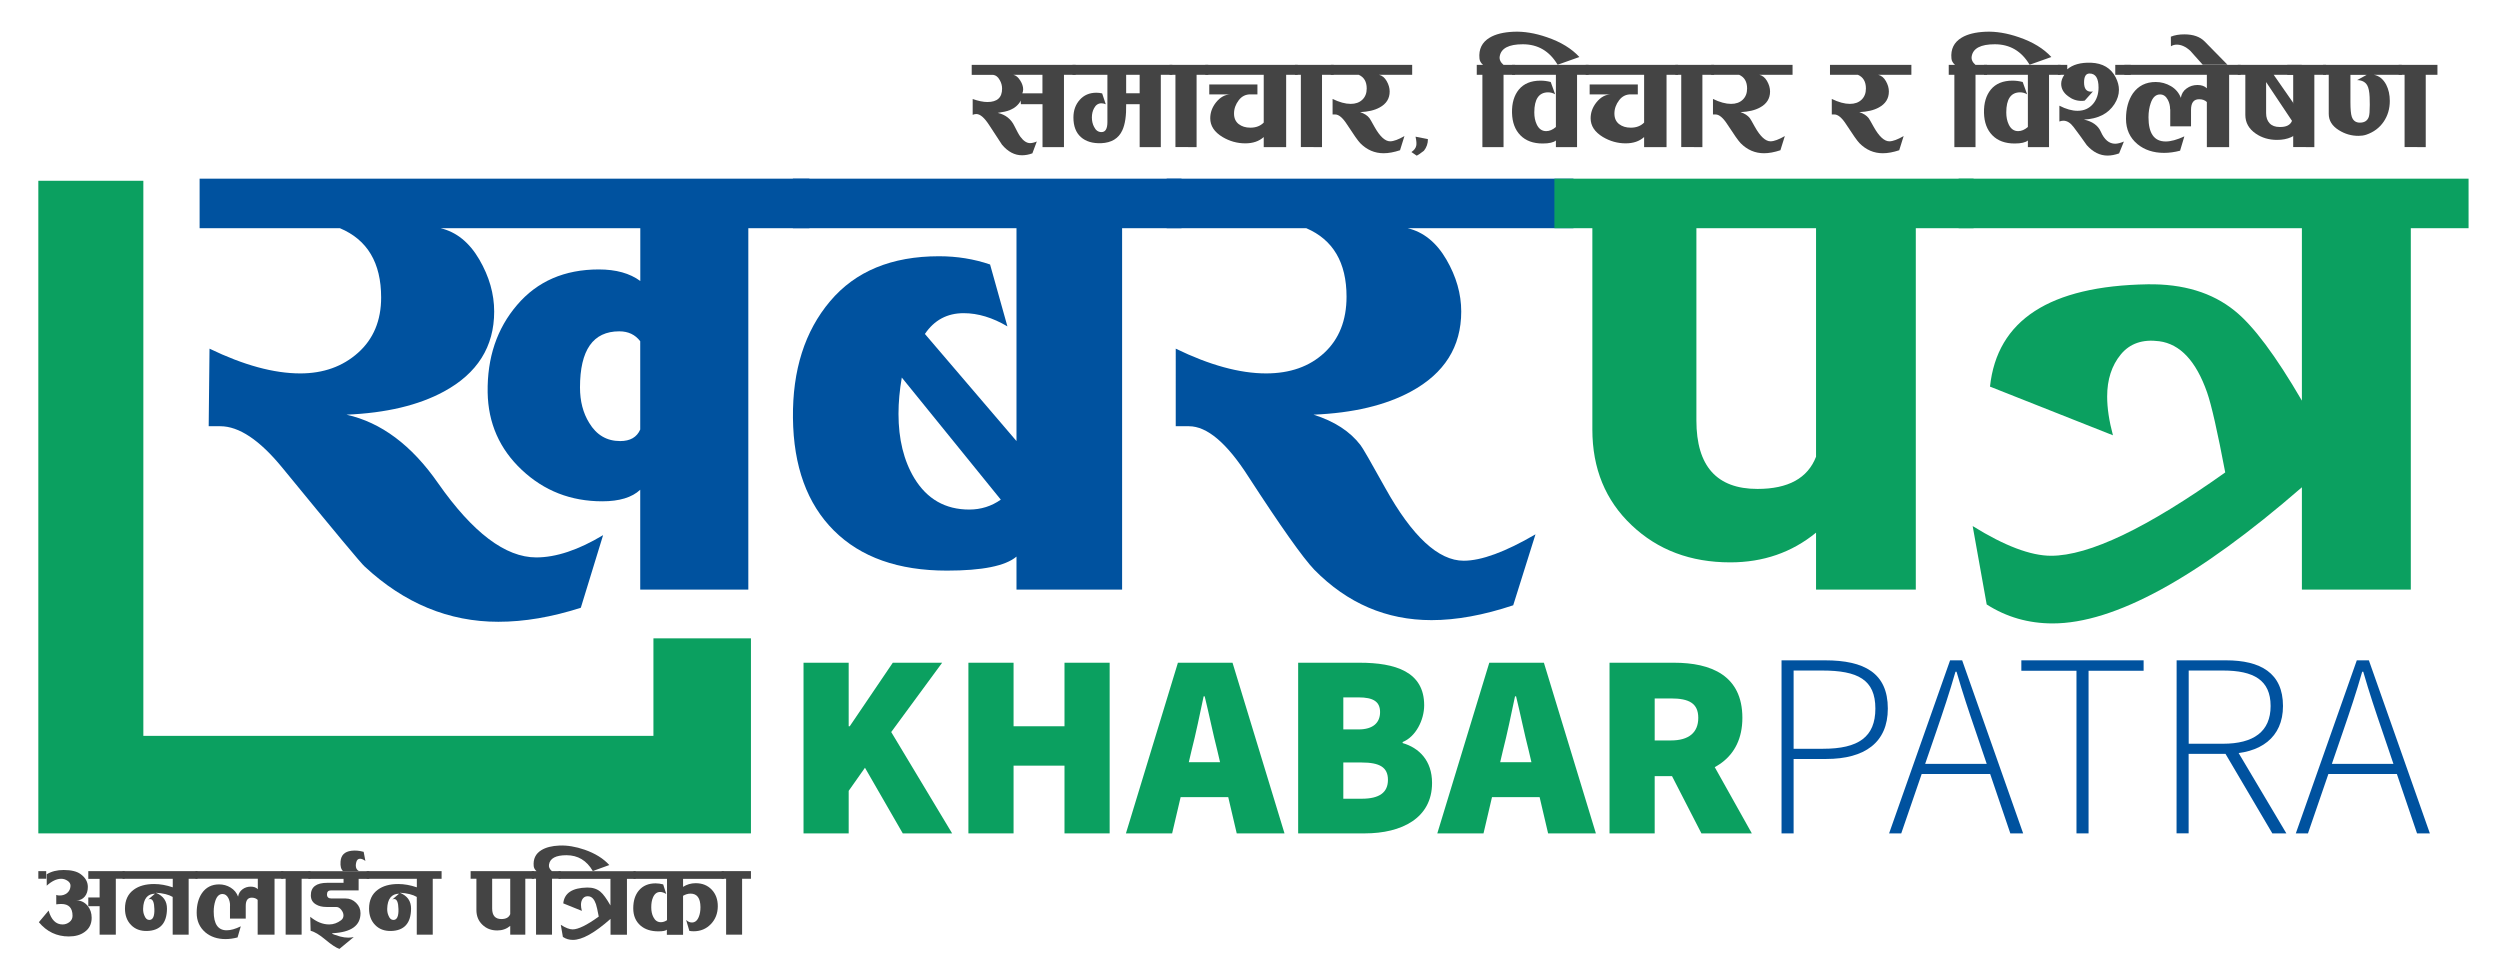<?xml version="1.0" encoding="utf-8"?>
<!-- Generator: Adobe Illustrator 24.2.0, SVG Export Plug-In . SVG Version: 6.00 Build 0)  -->
<svg version="1.1" id="Layer_1" xmlns="http://www.w3.org/2000/svg" xmlns:xlink="http://www.w3.org/1999/xlink" x="0px" y="0px"
	 viewBox="0 0 333.28 129.63" style="enable-background:new 0 0 333.28 129.63;" xml:space="preserve">
<style type="text/css">
	.st0{fill:#0BA060;}
	.st1{fill:#00529F;}
	.st2{fill:#444444;}
</style>
<polygon class="st0" points="19.11,24.1 5.11,24.1 5.11,111.1 100.11,111.1 100.11,85.1 87.11,85.1 87.11,98.1 19.11,98.1 "/>
<g>
	<path class="st1" d="M107.9,30.42h-8.14V78.6H85.35V65.29c-1.1,1.03-2.79,1.54-5.06,1.54c-4.18,0-7.75-1.39-10.72-4.18
		s-4.49-6.23-4.56-10.34c-0.07-4.62,1.23-8.51,3.93-11.66c2.69-3.15,6.32-4.73,10.89-4.73c2.29,0,4.13,0.51,5.53,1.54v-7.04H58.73
		c2.13,0.51,3.85,1.91,5.17,4.18c1.32,2.27,1.98,4.58,1.98,6.93c0,4.69-2.24,8.25-6.71,10.67c-3.37,1.83-7.7,2.86-12.98,3.08
		c4.62,1.03,8.69,4.07,12.21,9.13c4.62,6.6,8.98,9.9,13.09,9.9c2.64,0,5.61-0.99,8.91-2.97l-2.97,9.68c-3.89,1.25-7.55,1.87-11,1.87
		c-6.6,0-12.54-2.46-17.82-7.37c-0.37-0.29-4.03-4.69-11-13.2c-3.01-3.67-5.76-5.5-8.25-5.5c-0.51,0-1.03,0-1.54,0l0.11-10.34
		c4.55,2.2,8.58,3.3,12.1,3.3c3.08,0,5.65-0.92,7.7-2.75s3.08-4.29,3.08-7.37c0-4.62-1.83-7.7-5.5-9.24h-18.7v-6.6h81.29
		C107.9,23.82,107.9,30.42,107.9,30.42z M85.35,57.26V45.49c-0.67-0.88-1.6-1.32-2.79-1.32c-3.5,0-5.24,2.49-5.24,7.48
		c0,1.83,0.41,3.41,1.23,4.73c0.97,1.61,2.34,2.42,4.13,2.42C84.01,58.8,84.9,58.29,85.35,57.26z"/>
	<path class="st1" d="M131.99,35.26l2.31,8.25c-1.98-1.17-3.92-1.76-5.83-1.76c-2.2,0-3.92,0.92-5.17,2.77l12.21,14.28V30.42H105.7
		v-6.6h51.81v6.6h-7.92V78.6h-14.08v-4.4c-1.47,1.25-4.57,1.87-9.27,1.87c-6.48,0-11.5-1.78-15.07-5.34
		c-3.57-3.56-5.39-8.56-5.46-15.01c-0.07-6.38,1.58-11.57,4.95-15.56c3.37-4,8.21-6,14.52-6C127.59,34.16,129.86,34.53,131.99,35.26
		z M120.22,50.33c-0.29,1.69-0.44,3.3-0.44,4.84c0,3.37,0.7,6.23,2.11,8.58c1.7,2.79,4.14,4.18,7.32,4.18
		c1.55,0,2.96-0.44,4.21-1.32L120.22,50.33z"/>
	<path class="st1" d="M209.76,30.42h-22.11c2.13,0.51,3.85,1.91,5.17,4.18c1.32,2.27,1.98,4.58,1.98,6.93
		c0,4.69-2.24,8.25-6.71,10.67c-3.37,1.83-7.7,2.86-12.98,3.08c2.79,0.88,4.88,2.24,6.27,4.07c0.29,0.37,1.39,2.27,3.3,5.72
		c3.59,6.45,7.08,9.68,10.45,9.68c2.35,0,5.54-1.17,9.57-3.52l-2.97,9.46c-3.96,1.32-7.59,1.98-10.89,1.98
		c-6.01,0-11.22-2.24-15.62-6.71c-1.54-1.61-4.47-5.76-8.8-12.43c-2.86-4.47-5.5-6.71-7.92-6.71c-0.59,0-1.17,0-1.76,0V46.48
		c4.52,2.2,8.54,3.3,12.04,3.3c3.21,0,5.8-0.92,7.77-2.75s2.96-4.33,2.96-7.48c0-4.55-1.79-7.59-5.37-9.13h-18.61v-6.6h54.23V30.42z
		"/>
	<path class="st0" d="M212.28,57.26V30.42h-5.06v-6.6h55.88v6.6h-7.7V78.6h-13.3v-7.59c-3.23,2.64-7.04,3.96-11.44,3.96
		c-5.28,0-9.66-1.65-13.14-4.95C214.03,66.72,212.28,62.47,212.28,57.26z M242.1,60.89V30.42h-15.95v25.63
		c0,6.09,2.71,9.13,8.14,9.13C238.39,65.18,240.99,63.75,242.1,60.89z"/>
	<path class="st0" d="M296.65,62.98c-1.03-5.43-1.83-8.98-2.42-10.67c-1.47-4.18-3.59-6.45-6.38-6.82c-2.2-0.29-3.91,0.29-5.12,1.76
		c-1.21,1.47-1.82,3.34-1.82,5.61c0,1.54,0.26,3.26,0.77,5.17l-16.39-6.49c0.95-8.87,7.95-13.42,21.01-13.64
		c4.74-0.07,8.61,1.1,11.6,3.52c2.48,1.98,5.47,5.98,8.97,11.99V30.42h-45.76v-6.6h67.98v6.6h-7.7V78.6h-14.52V64.96
		c-13.93,12.1-25.01,18.15-33.22,18.15c-3.23,0-6.16-0.84-8.8-2.53l-1.87-10.45c4.25,2.64,7.74,3.96,10.45,3.96
		C278.5,74.09,286.24,70.39,296.65,62.98z"/>
</g>
<g>
	<path class="st0" d="M107.12,88.35h6.02v8.47h0.14l5.74-8.47h6.58l-6.79,9.24l8.12,13.51h-6.58l-5.04-8.75l-2.17,3.08v5.67h-6.02
		V88.35z"/>
	<path class="st0" d="M129.1,88.35h6.02v8.47h6.79v-8.47h6.02v22.75h-6.02v-9.03h-6.79v9.03h-6.02V88.35z"/>
	<path class="st0" d="M157.03,88.35h7.28l6.93,22.75h-6.37l-2.59-11.06c-0.56-2.17-1.12-4.94-1.68-7.21h-0.14
		c-0.49,2.31-1.05,5.04-1.61,7.21l-2.59,11.06h-6.16L157.03,88.35z M155.07,101.61h11.13v4.66h-11.13V101.61z"/>
	<path class="st0" d="M173.06,88.35h8.19c4.76,0,8.61,1.19,8.61,5.67c0,1.96-1.12,4.2-2.87,4.9v0.14c2.17,0.63,3.92,2.31,3.92,5.32
		c0,4.69-4.06,6.72-8.96,6.72h-8.89V88.35z M181.11,97.24c1.96,0,2.87-0.91,2.87-2.31c0-1.4-0.91-1.96-2.87-1.96h-2.03v4.27H181.11z
		 M181.53,106.48c2.38,0,3.5-0.84,3.5-2.52s-1.12-2.31-3.5-2.31h-2.45v4.83C179.08,106.48,181.53,106.48,181.53,106.48z"/>
	<path class="st0" d="M198.54,88.35h7.28l6.93,22.75h-6.37l-2.59-11.06c-0.56-2.17-1.12-4.94-1.68-7.21h-0.14
		c-0.49,2.31-1.05,5.04-1.61,7.21l-2.59,11.06h-6.16L198.54,88.35z M196.58,101.61h11.13v4.66h-11.13V101.61z"/>
	<path class="st0" d="M214.57,88.35h8.61c4.9,0,9.1,1.68,9.1,7.35c0,5.5-4.2,7.77-9.1,7.77h-2.59v7.63h-6.02V88.35z M222.76,98.71
		c2.38,0,3.64-1.05,3.64-3.01s-1.26-2.59-3.64-2.59h-2.17v5.6H222.76z M222.09,101.89l4.06-3.99l7.39,13.2h-6.72L222.09,101.89z"/>
	<path class="st1" d="M237.5,88.03h5.81c5.22,0,8.36,1.69,8.36,6.43c0,4.53-3.08,6.72-8.22,6.72h-4.34v9.92h-1.61V88.03z
		 M243.04,99.82c4.71,0,6.97-1.57,6.97-5.36c0-3.86-2.34-5.07-7.11-5.07h-3.79v10.43H243.04z"/>
	<path class="st1" d="M259.97,88.03h1.61l8.13,23.07H268l-4.61-13.58c-0.94-2.74-1.75-5.16-2.56-7.97h-0.14
		c-0.81,2.81-1.62,5.23-2.56,7.97l-4.67,13.58h-1.62L259.97,88.03z M255.55,101.83h10.34v1.35h-10.34L255.55,101.83L255.55,101.83z"
		/>
	<path class="st1" d="M276.81,89.42h-7.34v-1.39h16.3v1.39h-7.34v21.68h-1.61V89.42H276.81z"/>
	<path class="st1" d="M290.17,88.03h6.59c4.58,0,7.59,1.68,7.59,6.09c0,4.2-3,6.38-7.59,6.38h-4.99v10.59h-1.61L290.17,88.03
		L290.17,88.03z M296.35,99.15c4.08,0,6.35-1.62,6.35-5.03c0-3.47-2.27-4.73-6.35-4.73h-4.57v9.76H296.35z M296.41,100.03l1.54-0.46
		l6.85,11.53h-1.87L296.41,100.03z"/>
	<path class="st1" d="M314.19,88.03h1.61l8.13,23.07h-1.71l-4.61-13.58c-0.94-2.74-1.75-5.16-2.56-7.97h-0.14
		c-0.8,2.81-1.62,5.23-2.56,7.97l-4.67,13.58h-1.62L314.19,88.03z M309.77,101.83h10.34v1.35h-10.34V101.83z"/>
</g>
<g>
	<g>
		<path class="st2" d="M136.09,13.4c-0.32,0.59-0.81,1.01-1.47,1.28c-0.37,0.15-0.9,0.27-1.61,0.37c1.03,0.23,1.77,0.81,2.22,1.74
			c0.34,0.69,0.6,1.17,0.79,1.43c0.42,0.57,0.86,0.86,1.3,0.86c0.25,0,0.55-0.07,0.9-0.22l-0.59,1.58
			c-0.48,0.18-0.95,0.26-1.39,0.26c-0.98,0-1.87-0.47-2.66-1.41c-0.06-0.07-0.64-0.96-1.74-2.66c-0.62-0.95-1.18-1.43-1.69-1.43
			c-0.16,0-0.32,0.04-0.48,0.11V13.2c0.75,0.26,1.4,0.4,1.96,0.4c1.31,0,1.96-0.59,1.96-1.78c0-0.4-0.1-0.78-0.31-1.14
			c-0.23-0.43-0.53-0.66-0.88-0.7h-2.86V8.65h13.86v1.32h-1.56v9.64h-2.86v-5.72h-2.88C136.07,13.68,136.07,13.52,136.09,13.4z
			 M138.97,12.44V9.97h-3.89c0.34,0.07,0.65,0.32,0.92,0.75c0.27,0.42,0.4,0.82,0.4,1.19c0,0.19-0.04,0.37-0.11,0.53H138.97z"/>
		<path class="st2" d="M156.29,8.65v1.32h-1.54v9.64h-2.82v-5.72h-1.8c0.03,1.53-0.14,2.68-0.51,3.48c-0.5,1.09-1.44,1.66-2.82,1.72
			c-1.14,0.04-2.05-0.23-2.71-0.82s-0.99-1.46-0.99-2.61c0-0.94,0.28-1.72,0.84-2.35c0.56-0.63,1.3-0.95,2.22-0.95
			c0.25,0,0.51,0.03,0.77,0.09l0.48,1.45c-0.21-0.09-0.4-0.13-0.57-0.13c-0.43,0-0.76,0.22-0.99,0.66
			c-0.19,0.35-0.29,0.76-0.29,1.23c0,0.47,0.1,0.89,0.29,1.25c0.23,0.47,0.56,0.7,0.99,0.7c0.53,0,0.79-0.45,0.79-1.34v-6.3h-4.66
			V8.65H156.29z M150.13,9.97v2.46h1.8V9.97H150.13z"/>
		<path class="st2" d="M156.7,19.61V9.97h-0.79V8.65h5.17v1.32h-1.56v9.64H156.7z"/>
		<path class="st2" d="M168.47,9.97h-7.79V8.65H173v1.32h-1.54v9.64h-2.99v-1.34c-0.62,0.56-1.44,0.84-2.46,0.84
			c-1.07,0-2.08-0.28-3.04-0.85c-1.09-0.66-1.63-1.49-1.63-2.49c0-0.77,0.26-1.48,0.77-2.12c0.56-0.7,1.21-1.06,1.96-1.07h-2.86
			v-1.32h6.42v1.32h-0.9c-0.65-0.01-1.18,0.24-1.59,0.78s-0.63,1.13-0.63,1.78c0,0.61,0.21,1.08,0.62,1.4
			c0.41,0.32,0.93,0.48,1.56,0.48c0.75,0,1.34-0.23,1.78-0.68V9.97z"/>
		<path class="st2" d="M173.42,19.61V9.97h-0.79V8.65h5.17v1.32h-1.56v9.64H173.42z"/>
		<path class="st2" d="M188.25,9.97h-4.42c0.43,0.1,0.77,0.38,1.03,0.84c0.26,0.45,0.4,0.92,0.4,1.39c0,0.94-0.45,1.65-1.34,2.13
			c-0.67,0.37-1.54,0.57-2.6,0.62c0.56,0.18,0.98,0.45,1.25,0.81c0.06,0.07,0.28,0.45,0.66,1.14c0.72,1.29,1.42,1.94,2.09,1.94
			c0.47,0,1.11-0.24,1.91-0.7l-0.59,1.89c-0.79,0.26-1.52,0.4-2.18,0.4c-1.2,0-2.24-0.45-3.12-1.34c-0.31-0.32-0.89-1.15-1.76-2.49
			c-0.57-0.89-1.1-1.34-1.58-1.34c-0.12,0-0.23,0-0.35,0v-2.07c0.9,0.44,1.71,0.66,2.41,0.66c0.64,0,1.16-0.18,1.55-0.55
			s0.59-0.87,0.59-1.5c0-0.91-0.36-1.52-1.07-1.83h-3.72V8.65h10.85v1.32H188.25z"/>
		<path class="st2" d="M188.8,19.43c0.06-0.25,0.03-0.65-0.09-1.21l1.65,0.33c0,0.59-0.18,1.1-0.53,1.54
			c-0.44,0.35-0.76,0.57-0.97,0.66l-0.7-0.48C188.51,20.03,188.73,19.76,188.8,19.43z"/>
		<path class="st2" d="M201.98,8.65v1.32h-1.54v9.64h-2.82V9.97h-0.75V8.65h0.84c-0.29-0.25-0.46-0.54-0.48-0.86
			c-0.12-1.23,0.34-2.16,1.36-2.77c0.78-0.47,1.84-0.73,3.19-0.79c1.36-0.06,2.85,0.18,4.44,0.73c1.85,0.63,3.29,1.51,4.33,2.64
			l-2.9,1.03c-1.08-1.82-2.63-2.73-4.64-2.73c-1.88,0-2.9,0.54-3.08,1.61c-0.07,0.41,0.1,0.79,0.51,1.14H201.98z"/>
		<path class="st2" d="M207.32,12.57c-0.31-0.18-0.62-0.26-0.95-0.26c-1.22,0.01-1.83,0.91-1.83,2.68c0,0.62,0.11,1.15,0.33,1.61
			c0.28,0.59,0.7,0.88,1.25,0.88c0.44,0,0.87-0.18,1.3-0.55V9.97h-5.85V8.65h10.21v1.32h-1.54v9.64h-2.82v-0.88
			c-0.31,0.26-0.9,0.4-1.76,0.4c-1.26,0-2.25-0.36-2.97-1.09s-1.09-1.73-1.12-3c-0.03-1.29,0.28-2.33,0.92-3.11
			c0.65-0.78,1.61-1.18,2.88-1.18c0.45,0,0.91,0.06,1.36,0.18L207.32,12.57z"/>
		<path class="st2" d="M219.18,9.97h-7.79V8.65h12.32v1.32h-1.54v9.64h-2.99v-1.34c-0.62,0.56-1.44,0.84-2.46,0.84
			c-1.07,0-2.08-0.28-3.04-0.85c-1.09-0.66-1.63-1.49-1.63-2.49c0-0.77,0.26-1.48,0.77-2.12c0.56-0.7,1.21-1.06,1.96-1.07h-2.86
			v-1.32h6.42v1.32h-0.9c-0.65-0.01-1.18,0.24-1.59,0.78s-0.63,1.13-0.63,1.78c0,0.61,0.21,1.08,0.62,1.4
			c0.41,0.32,0.93,0.48,1.56,0.48c0.75,0,1.34-0.23,1.78-0.68V9.97z"/>
		<path class="st2" d="M224.13,19.61V9.97h-0.79V8.65h5.17v1.32h-1.56v9.64H224.13z"/>
		<path class="st2" d="M238.96,9.97h-4.42c0.42,0.1,0.77,0.38,1.03,0.84c0.26,0.45,0.4,0.92,0.4,1.39c0,0.94-0.45,1.65-1.34,2.13
			c-0.67,0.37-1.54,0.57-2.6,0.62c0.56,0.18,0.97,0.45,1.25,0.81c0.06,0.07,0.28,0.45,0.66,1.14c0.72,1.29,1.42,1.94,2.09,1.94
			c0.47,0,1.11-0.24,1.91-0.7l-0.59,1.89c-0.79,0.26-1.52,0.4-2.18,0.4c-1.2,0-2.24-0.45-3.12-1.34c-0.31-0.32-0.89-1.15-1.76-2.49
			c-0.57-0.89-1.1-1.34-1.58-1.34c-0.12,0-0.23,0-0.35,0v-2.07c0.9,0.44,1.71,0.66,2.41,0.66c0.64,0,1.16-0.18,1.55-0.55
			s0.59-0.87,0.59-1.5c0-0.91-0.36-1.52-1.07-1.83h-3.72V8.65h10.85v1.32H238.96z"/>
		<path class="st2" d="M254.8,9.97h-4.42c0.42,0.1,0.77,0.38,1.03,0.84c0.26,0.45,0.4,0.92,0.4,1.39c0,0.94-0.45,1.65-1.34,2.13
			c-0.67,0.37-1.54,0.57-2.6,0.62c0.56,0.18,0.97,0.45,1.25,0.81c0.06,0.07,0.28,0.45,0.66,1.14c0.72,1.29,1.42,1.94,2.09,1.94
			c0.47,0,1.11-0.24,1.91-0.7l-0.59,1.89c-0.79,0.26-1.52,0.4-2.18,0.4c-1.2,0-2.24-0.45-3.12-1.34c-0.31-0.32-0.89-1.15-1.76-2.49
			c-0.57-0.89-1.1-1.34-1.58-1.34c-0.12,0-0.23,0-0.35,0v-2.07c0.9,0.44,1.71,0.66,2.41,0.66c0.64,0,1.16-0.18,1.55-0.55
			s0.59-0.87,0.59-1.5c0-0.91-0.36-1.52-1.07-1.83h-3.72V8.65h10.85v1.32H254.8z"/>
		<path class="st2" d="M264.9,8.65v1.32h-1.54v9.64h-2.82V9.97h-0.75V8.65h0.84c-0.29-0.25-0.46-0.54-0.48-0.86
			c-0.12-1.23,0.34-2.16,1.36-2.77c0.78-0.47,1.84-0.73,3.19-0.79c1.36-0.06,2.85,0.18,4.44,0.73c1.85,0.63,3.29,1.51,4.33,2.64
			l-2.9,1.03c-1.08-1.82-2.63-2.73-4.64-2.73c-1.88,0-2.9,0.54-3.08,1.61c-0.07,0.41,0.1,0.79,0.51,1.14H264.9z"/>
		<path class="st2" d="M270.24,12.57c-0.31-0.18-0.62-0.26-0.95-0.26c-1.22,0.01-1.83,0.91-1.83,2.68c0,0.62,0.11,1.15,0.33,1.61
			c0.28,0.59,0.7,0.88,1.25,0.88c0.44,0,0.87-0.18,1.3-0.55V9.97h-5.85V8.65h10.21v1.32h-1.54v9.64h-2.82v-0.88
			c-0.31,0.26-0.9,0.4-1.76,0.4c-1.26,0-2.25-0.36-2.97-1.09s-1.09-1.73-1.12-3c-0.03-1.29,0.28-2.33,0.92-3.11
			c0.65-0.78,1.61-1.18,2.88-1.18c0.45,0,0.91,0.06,1.36,0.18L270.24,12.57z"/>
		<path class="st2" d="M277.81,15.94c1.13,0.25,1.88,0.78,2.25,1.61c0.47,1.07,1.11,1.61,1.92,1.61c0.31,0,0.7-0.1,1.16-0.29
			l-0.64,1.58c-0.54,0.19-1.06,0.29-1.54,0.29c-1.01,0-1.94-0.46-2.77-1.39c-0.62-0.88-1.2-1.69-1.76-2.42
			c-0.42-0.56-0.88-0.84-1.36-0.84c-0.18,0-0.35,0.04-0.53,0.11v-2.11c0.89,0.46,1.7,0.68,2.42,0.68c0.87,0,1.55-0.31,2.07-0.92
			c0.48-0.57,0.73-1.3,0.73-2.18c0-1.25-0.4-1.87-1.2-1.87c-0.49,0-0.73,0.4-0.73,1.19c0,0.82,0.31,1.23,0.92,1.23
			c0.09,0,0.18-0.01,0.27-0.04l-1.1,1.23c-0.13,0.03-0.28,0.04-0.44,0.04c-0.65,0-1.25-0.21-1.8-0.64c-0.6-0.45-0.9-1-0.9-1.63
			c0-0.4,0.14-0.8,0.42-1.21h-0.86V8.65h1.25v0.59c0.73-0.63,1.78-0.92,3.15-0.88c1.58,0.06,2.69,0.72,3.32,1.98
			c0.28,0.56,0.42,1.1,0.42,1.63c0,0.65-0.2,1.28-0.6,1.91C281.05,15.16,279.7,15.85,277.81,15.94z M281.99,9.97V8.65h2.07v1.32
			C284.06,9.97,281.99,9.97,281.99,9.97z"/>
		<path class="st2" d="M289.3,14.57c0-0.47-0.1-0.89-0.31-1.28c-0.25-0.47-0.59-0.7-1.03-0.7c-0.57,0-0.99,0.39-1.25,1.17
			c-0.19,0.56-0.29,1.18-0.29,1.87c0,2.16,0.76,3.23,2.29,3.23c0.69,0,1.52-0.23,2.49-0.68l-0.57,1.91
			c-0.73,0.19-1.44,0.29-2.13,0.29c-1.42,0-2.61-0.39-3.56-1.17c-1.01-0.85-1.52-1.97-1.52-3.37c0-1.36,0.31-2.49,0.92-3.39
			c0.72-1.01,1.73-1.52,3.04-1.52c0.73,0,1.41,0.19,2.04,0.56c0.62,0.37,1.06,0.89,1.31,1.55c0.09-0.53,0.34-0.95,0.77-1.25
			c0.42-0.31,0.91-0.46,1.45-0.46s0.96,0.15,1.25,0.44v-1.8h-11V8.65h15.51v1.32h-1.54v9.64h-2.97V13.6
			c-0.26-0.25-0.61-0.37-1.03-0.37c-0.72,0-1.08,0.47-1.08,1.41v2.2h-2.77v-2.27H289.3z"/>
		<path class="st2" d="M289.4,4.89c0.51-0.21,1.11-0.31,1.8-0.31c1.19,0,2.09,0.32,2.71,0.95l3.04,3.1h-3.3l-1.67-1.87
			c-0.6-0.54-1.2-0.81-1.78-0.81c-0.29,0-0.56,0.07-0.79,0.22L289.4,4.89L289.4,4.89z"/>
		<path class="st2" d="M306.85,8.65v1.32h-3.74l3.7,5.32l-0.02,1.91c-0.73,0.97-1.81,1.45-3.23,1.45c-1.08,0-2.03-0.28-2.84-0.84
			c-0.92-0.63-1.39-1.46-1.39-2.49V9.97h-1.01V8.65H306.85z M305.55,16.11l-3.45-5.17v4.15c0,0.57,0.16,1.02,0.47,1.35
			s0.76,0.49,1.33,0.49C304.78,16.95,305.33,16.67,305.55,16.11z"/>
		<path class="st2" d="M305.71,19.61V9.97h-0.79V8.65h5.17v1.32h-1.56v9.64H305.71z"/>
		<path class="st2" d="M309.69,9.97V8.65h10.49l0.02,1.32h-3.74c0.7,0.13,1.25,0.57,1.65,1.32c0.32,0.63,0.48,1.35,0.48,2.16
			c0,1.06-0.28,1.99-0.83,2.79s-1.32,1.38-2.32,1.72c-0.31,0.1-0.65,0.15-1.03,0.15c-0.94,0-1.8-0.25-2.6-0.75
			c-0.91-0.56-1.36-1.28-1.36-2.18V9.97H309.69z M313.34,9.97v3.63c0,0.95,0.06,1.61,0.18,1.96c0.18,0.53,0.54,0.79,1.08,0.79
			c0.62,0,1.01-0.26,1.19-0.77c0.09-0.26,0.13-0.8,0.13-1.61c0-0.37-0.01-0.71-0.02-1.03c-0.03-0.73-0.14-1.26-0.33-1.58
			c-0.26-0.44-0.71-0.67-1.34-0.68l1.28-0.7h-2.17V9.97z"/>
		<path class="st2" d="M320.56,19.61V9.97h-0.79V8.65h5.17v1.32h-1.56v9.64H320.56z"/>
	</g>
</g>
<g>
	<g>
		<path class="st2" d="M6.16,117.15H5.11v-1.02h1.05V117.15z M11.71,118.24c0,0.51-0.13,0.93-0.39,1.26
			c-0.29,0.36-0.67,0.54-1.15,0.53c0.6,0,1.1,0.24,1.5,0.71c0.37,0.45,0.55,0.99,0.55,1.61c0,0.83-0.32,1.46-0.95,1.9
			c-0.55,0.4-1.25,0.59-2.1,0.59c-1.6,0-2.93-0.63-3.99-1.9l1.3-1.55c0.35,1.24,0.98,1.85,1.86,1.85c0.34,0,0.65-0.11,0.92-0.32
			s0.41-0.49,0.41-0.83c0-1.05-0.5-1.58-1.5-1.58c-0.2,0-0.42,0.02-0.67,0.05v-1.26c0.13,0.06,0.28,0.08,0.45,0.08
			c0.4,0,0.73-0.11,1.01-0.34c0.27-0.23,0.42-0.54,0.44-0.93c0.01-0.28-0.12-0.51-0.39-0.69s-0.55-0.27-0.84-0.27
			c-0.62,0-1.27,0.31-1.94,0.92v-1.52c0.62-0.38,1.37-0.57,2.26-0.57c1,0,1.74,0.18,2.23,0.53
			C11.38,116.98,11.71,117.56,11.71,118.24z M11.76,116.13h4.86v1.02h-1.18v7.45h-2.16v-3.79h-1.51v-1.17h1.51v-2.48h-1.51v-1.03
			H11.76z"/>
		<path class="st2" d="M20.76,119.01c1.01,0.41,1.51,1.12,1.5,2.14c-0.02,1.93-0.91,2.91-2.66,2.96c-0.88,0.02-1.59-0.24-2.13-0.8
			c-0.54-0.55-0.81-1.28-0.81-2.18c0-1.11,0.39-1.96,1.18-2.53c0.68-0.5,1.58-0.75,2.71-0.75c0.8,0,1.62,0.15,2.48,0.44v-1.14h-6.69
			v-1.02h9.99v1.02h-1.18v7.45h-2.13v-5.03C22.5,119.26,21.74,119.07,20.76,119.01z M19.76,119.91l0.9-0.77
			c-1.01,0.02-1.54,0.69-1.58,1.99c-0.01,0.33,0.04,0.64,0.17,0.93c0.15,0.39,0.37,0.58,0.65,0.58c0.49,0,0.71-0.49,0.68-1.46
			c-0.02-0.88-0.21-1.33-0.57-1.33C19.93,119.86,19.85,119.87,19.76,119.91z"/>
		<path class="st2" d="M30.67,120.71c0-0.36-0.08-0.69-0.23-0.99c-0.19-0.36-0.45-0.54-0.78-0.54c-0.43,0-0.75,0.3-0.95,0.9
			c-0.14,0.43-0.22,0.91-0.22,1.44c0,1.67,0.58,2.5,1.73,2.5c0.52,0,1.15-0.17,1.88-0.53l-0.43,1.48c-0.55,0.15-1.09,0.22-1.61,0.22
			c-1.08,0-1.97-0.3-2.69-0.9c-0.76-0.66-1.15-1.52-1.15-2.6c0-1.05,0.23-1.93,0.7-2.62c0.54-0.78,1.31-1.17,2.29-1.17
			c0.55,0,1.07,0.14,1.54,0.43s0.8,0.69,0.99,1.2c0.07-0.41,0.26-0.73,0.58-0.97s0.69-0.36,1.1-0.36s0.73,0.11,0.95,0.34v-1.39
			h-8.31v-1.02h11.72v1.02H36.6v7.45h-2.25v-4.64c-0.2-0.19-0.46-0.29-0.78-0.29c-0.54,0-0.81,0.36-0.81,1.09v1.7h-2.1v-1.75H30.67z
			"/>
		<path class="st2" d="M38.08,124.6v-7.45h-0.6v-1.02h3.91v1.02h-1.18v7.45H38.08z"/>
		<path class="st2" d="M47.81,117.15v1.55h-3.69c-0.35,0-0.53,0.18-0.53,0.54s0.2,0.54,0.6,0.54h1.9c0.52,0,0.98,0.19,1.38,0.58
			s0.59,0.84,0.59,1.38c0,1.66-1.24,2.54-3.72,2.67c-0.04,0-0.07,0.01-0.07,0.03c0,0.07,0.36,0.2,1.08,0.41
			c0.38,0.1,0.74,0.15,1.08,0.15c0.25,0,0.5-0.03,0.73-0.08l-1.91,1.58c-0.43-0.14-1.06-0.55-1.88-1.24
			c-0.79-0.66-1.44-1.05-1.96-1.17l-0.05-1.87c0.83,0.68,1.67,1.02,2.52,1.02c0.57,0,1.1-0.19,1.59-0.56
			c0.21-0.16,0.32-0.37,0.32-0.64c0-0.26-0.1-0.51-0.3-0.76s-0.42-0.37-0.67-0.37h-1.3c-0.56,0-1.02-0.11-1.4-0.34
			c-0.46-0.27-0.68-0.67-0.68-1.21c-0.01-1.11,0.72-1.67,2.2-1.67h2.16v-0.53h-4.69v-1.02h8.11v1.02h-1.41V117.15z"/>
		<path class="st2" d="M47.86,116.13h-2.13c-0.27-0.24-0.38-0.66-0.33-1.28c0.06-0.84,0.53-1.31,1.43-1.43
			c0.52-0.07,1.07-0.02,1.65,0.14l0.23,1.21c-0.27-0.19-0.5-0.29-0.71-0.29c-0.25,0-0.42,0.15-0.5,0.44
			c-0.04,0.17-0.07,0.32-0.07,0.44C47.43,115.73,47.57,115.99,47.86,116.13z"/>
		<path class="st2" d="M53.3,119.01c1.01,0.41,1.51,1.12,1.5,2.14c-0.02,1.93-0.91,2.91-2.66,2.96c-0.88,0.02-1.59-0.24-2.13-0.8
			c-0.54-0.55-0.81-1.28-0.81-2.18c0-1.11,0.39-1.96,1.18-2.53c0.68-0.5,1.58-0.75,2.71-0.75c0.8,0,1.62,0.15,2.48,0.44v-1.14h-6.69
			v-1.02h9.99v1.02h-1.18v7.45h-2.13v-5.03C55.04,119.26,54.29,119.07,53.3,119.01z M52.3,119.91l0.9-0.77
			c-1.01,0.02-1.54,0.69-1.58,1.99c-0.01,0.33,0.04,0.64,0.17,0.93c0.15,0.39,0.37,0.58,0.65,0.58c0.49,0,0.71-0.49,0.68-1.46
			c-0.02-0.88-0.21-1.33-0.57-1.33C52.47,119.86,52.39,119.87,52.3,119.91z"/>
		<path class="st2" d="M63.51,121.3v-4.15h-0.77v-1.02h8.45v1.02h-1.16v7.45h-2.01v-1.17c-0.49,0.41-1.06,0.61-1.73,0.61
			c-0.8,0-1.46-0.25-1.99-0.77C63.77,122.76,63.51,122.11,63.51,121.3z M68.02,121.86v-4.71h-2.41v3.96c0,0.94,0.41,1.41,1.23,1.41
			C67.46,122.52,67.85,122.3,68.02,121.86z"/>
		<path class="st2" d="M74.75,116.13v1.02h-1.16v7.45h-2.13v-7.45h-0.57v-1.02h0.63c-0.22-0.19-0.34-0.41-0.37-0.66
			c-0.09-0.95,0.25-1.67,1.03-2.14c0.59-0.36,1.39-0.57,2.41-0.61c1.03-0.04,2.15,0.14,3.36,0.56c1.4,0.49,2.49,1.17,3.28,2.04
			l-2.2,0.8c-0.82-1.41-1.99-2.11-3.51-2.11c-1.42,0-2.2,0.41-2.33,1.24c-0.06,0.32,0.07,0.61,0.38,0.88
			C73.57,116.13,74.75,116.13,74.75,116.13z"/>
		<path class="st2" d="M79.82,122.19c-0.16-0.84-0.28-1.39-0.37-1.65c-0.22-0.65-0.54-1-0.96-1.05c-0.33-0.04-0.59,0.05-0.77,0.27
			s-0.27,0.52-0.27,0.87c0,0.24,0.04,0.5,0.12,0.8l-2.48-1c0.14-1.37,1.2-2.07,3.18-2.11c0.72-0.01,1.3,0.17,1.75,0.54
			c0.38,0.31,0.83,0.92,1.36,1.85v-3.55h-6.92v-1.02h10.28v1.02h-1.16v7.45h-2.19v-2.11c-2.11,1.87-3.78,2.8-5.02,2.8
			c-0.49,0-0.93-0.13-1.33-0.39l-0.28-1.62c0.64,0.41,1.17,0.61,1.58,0.61C77.08,123.9,78.25,123.33,79.82,122.19z"/>
		<path class="st2" d="M88.82,119.18c-0.3-0.18-0.57-0.27-0.81-0.27c-0.43,0-0.75,0.24-0.96,0.73c-0.16,0.36-0.23,0.8-0.23,1.32
			c0,0.5,0.09,0.93,0.28,1.3c0.23,0.46,0.56,0.68,1,0.68c0.28,0,0.56-0.09,0.82-0.27v-5.51h-4.47v-1.02H96.5v1.02h-5.44v1.07
			c0.51-0.33,1.07-0.49,1.68-0.49c0.89,0,1.6,0.29,2.15,0.87c0.54,0.58,0.81,1.32,0.8,2.23c-0.01,0.94-0.32,1.73-0.93,2.36
			s-1.37,0.95-2.29,0.95c-0.19,0-0.38-0.02-0.57-0.05l-0.43-1.46c0.23,0.23,0.49,0.34,0.77,0.34c0.41,0,0.72-0.25,0.92-0.76
			c0.15-0.36,0.22-0.79,0.22-1.29c-0.01-1.2-0.45-1.8-1.32-1.8c-0.34,0-0.67,0.1-1,0.29v5.2H88.9v-0.68
			c-0.17,0.15-0.54,0.22-1.13,0.22c-0.98,0-1.77-0.25-2.37-0.76c-0.65-0.56-0.98-1.33-0.98-2.31c0-1,0.25-1.79,0.75-2.38
			c0.53-0.63,1.28-0.95,2.23-0.95c0.33,0,0.67,0.05,1.01,0.14L88.82,119.18z"/>
		<path class="st2" d="M96.8,124.6v-7.45h-0.6v-1.02h3.91v1.02h-1.18v7.45H96.8z"/>
	</g>
</g>
</svg>
